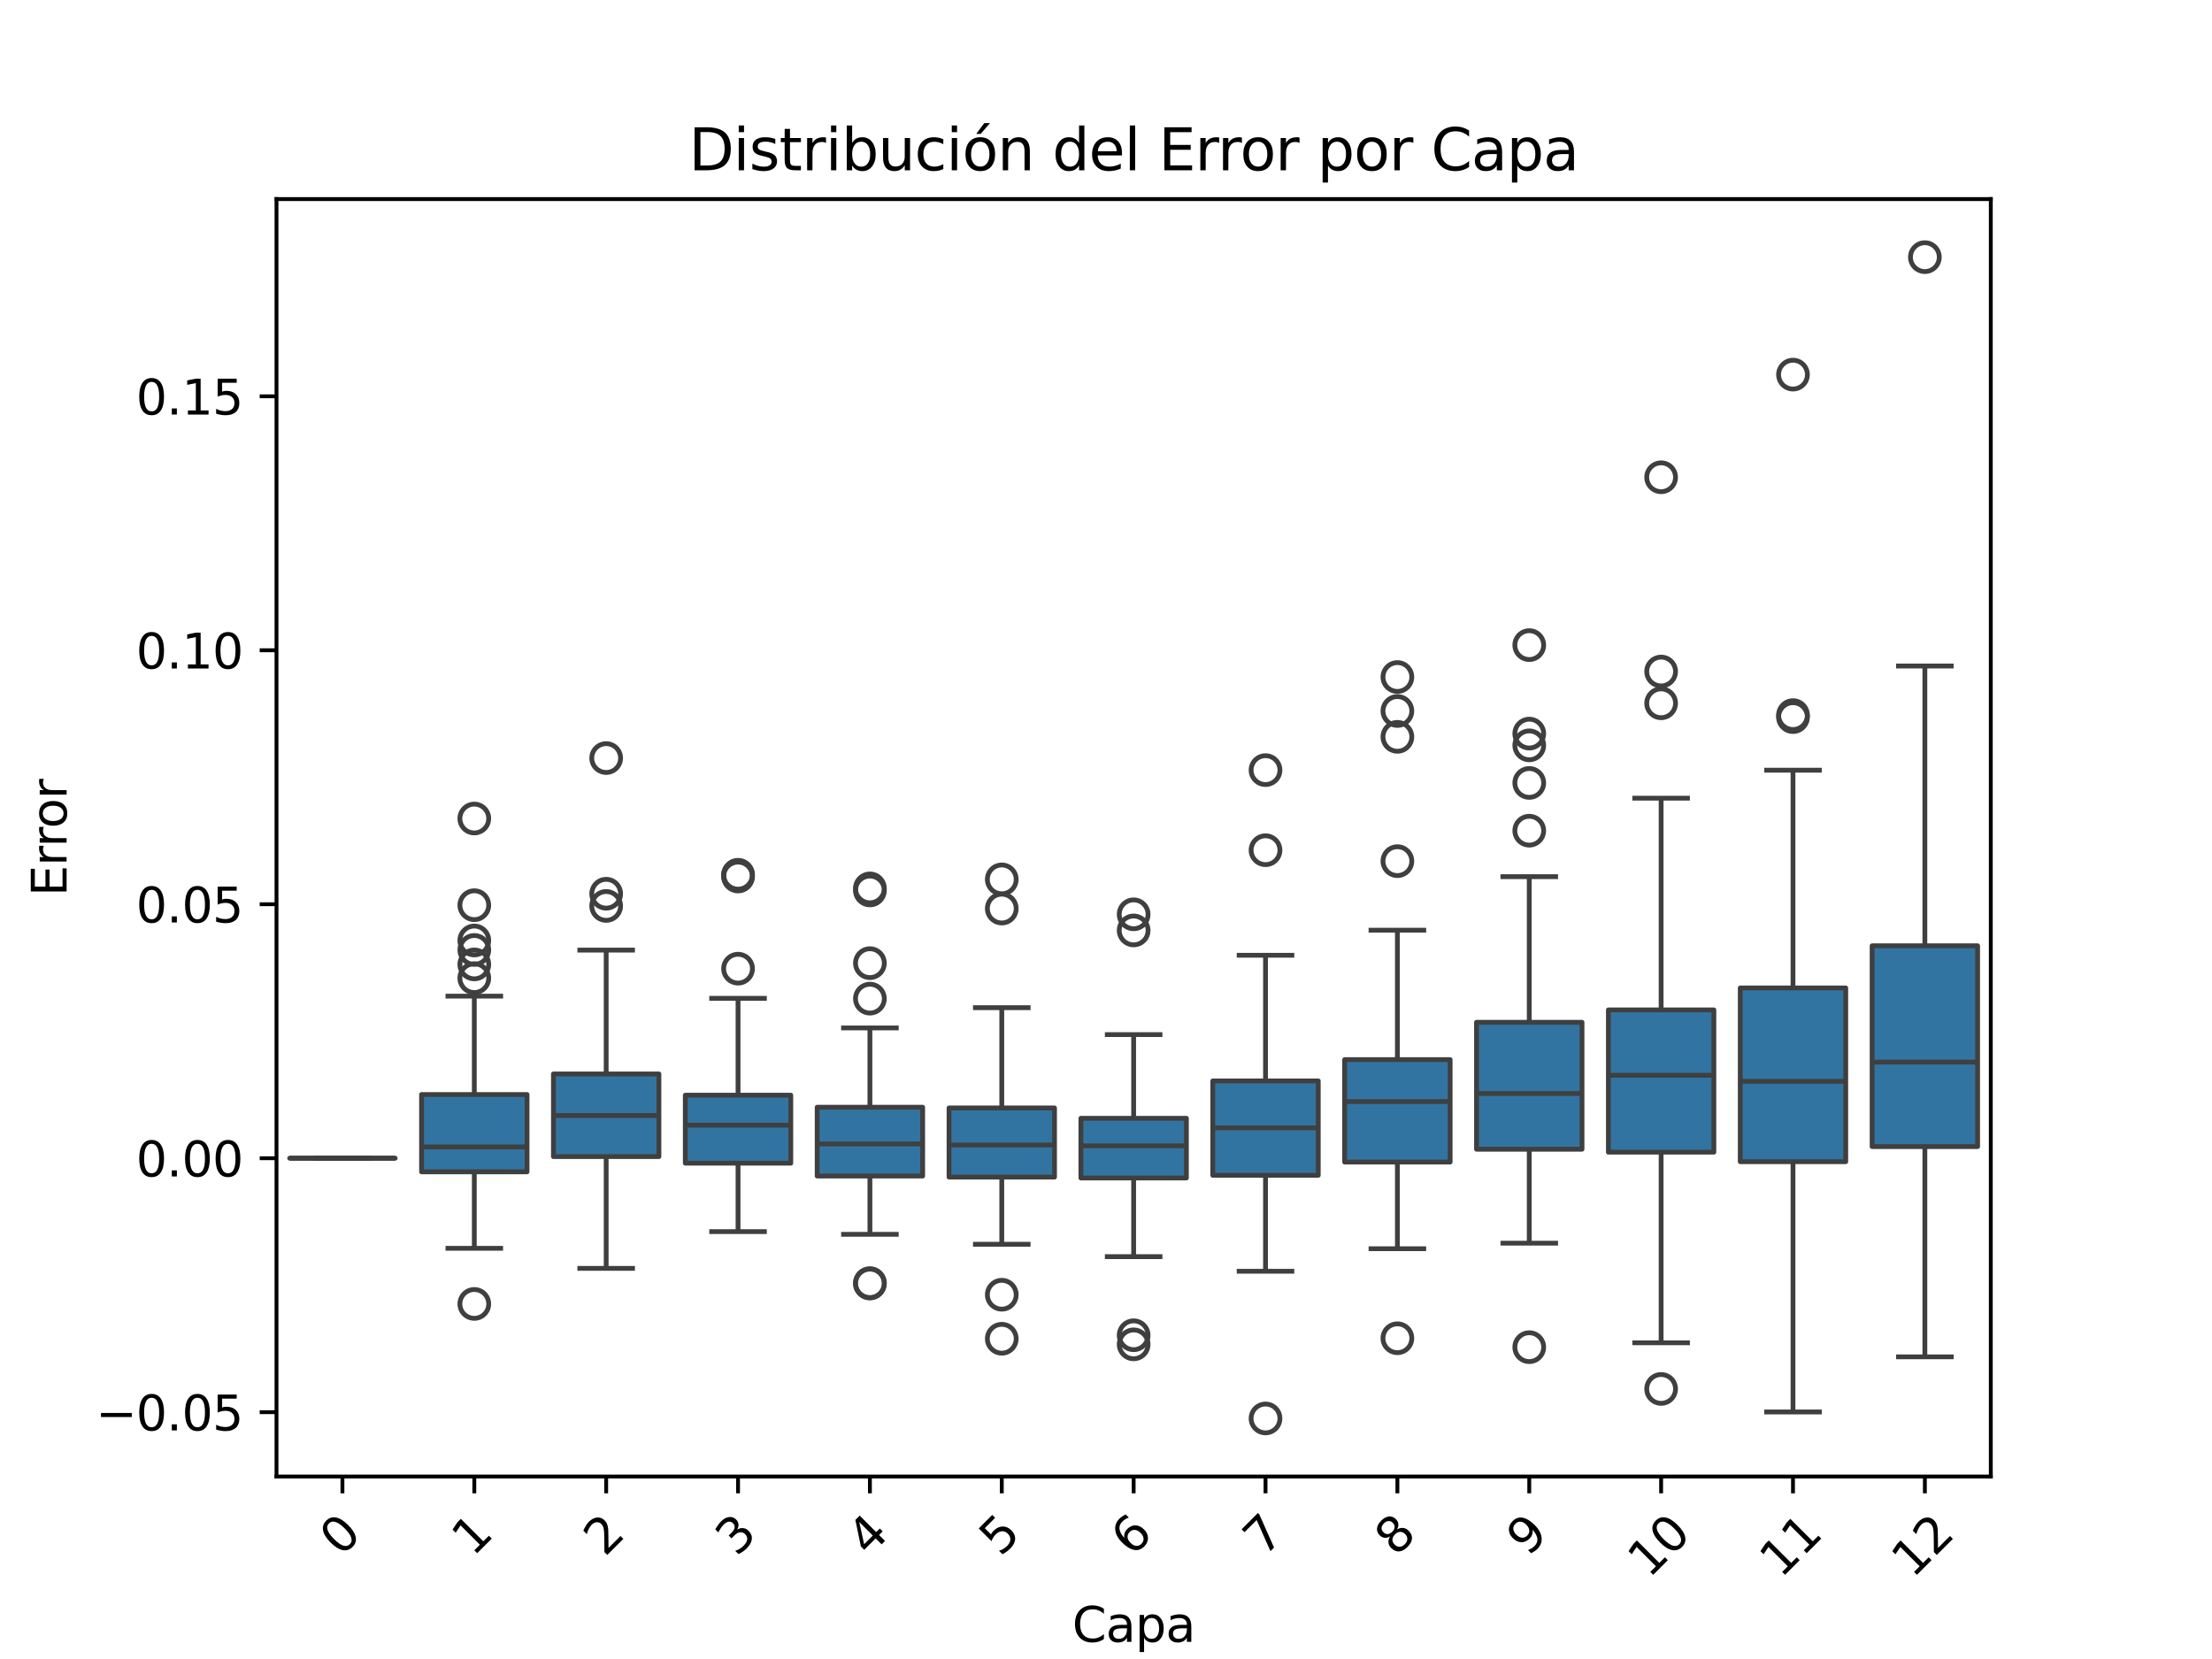 <?xml version="1.0" encoding="utf-8" standalone="no"?>
<!DOCTYPE svg PUBLIC "-//W3C//DTD SVG 1.1//EN"
  "http://www.w3.org/Graphics/SVG/1.1/DTD/svg11.dtd">
<svg xmlns:xlink="http://www.w3.org/1999/xlink" width="460.8pt" height="345.6pt" viewBox="0 0 460.8 345.6" xmlns="http://www.w3.org/2000/svg" version="1.1">
 <defs>
  <style type="text/css">*{stroke-linejoin: round; stroke-linecap: butt}</style>
 </defs>
 <g id="figure_1">
  <g id="patch_1">
   <path d="M 0 345.6 
L 460.8 345.6 
L 460.8 0 
L 0 0 
z
" style="fill: #ffffff"/>
  </g>
  <g id="axes_1">
   <g id="patch_2">
    <path d="M 57.6 307.584 
L 414.72 307.584 
L 414.72 41.472 
L 57.6 41.472 
z
" style="fill: #ffffff"/>
   </g>
   <g id="matplotlib.axis_1">
    <g id="xtick_1">
     <g id="line2d_1">
      <defs>
       <path id="m111a45496d" d="M 0 0 
L 0 3.5 
" style="stroke: #000000; stroke-width: 0.8"/>
      </defs>
      <g>
       <use xlink:href="#m111a45496d" x="71.335" y="307.584" style="stroke: #000000; stroke-width: 0.8"/>
      </g>
     </g>
     <g id="text_1">
      <!-- 0 -->
      <g transform="translate(71.037 324.456) rotate(-45) scale(0.1 -0.1)">
       <defs>
        <path id="DejaVuSans-30" d="M 2034 4250 
Q 1547 4250 1301 3770 
Q 1056 3291 1056 2328 
Q 1056 1369 1301 889 
Q 1547 409 2034 409 
Q 2525 409 2770 889 
Q 3016 1369 3016 2328 
Q 3016 3291 2770 3770 
Q 2525 4250 2034 4250 
z
M 2034 4750 
Q 2819 4750 3233 4129 
Q 3647 3509 3647 2328 
Q 3647 1150 3233 529 
Q 2819 -91 2034 -91 
Q 1250 -91 836 529 
Q 422 1150 422 2328 
Q 422 3509 836 4129 
Q 1250 4750 2034 4750 
z
" transform="scale(0.016)"/>
       </defs>
       <use xlink:href="#DejaVuSans-30"/>
      </g>
     </g>
    </g>
    <g id="xtick_2">
     <g id="line2d_2">
      <g>
       <use xlink:href="#m111a45496d" x="98.806" y="307.584" style="stroke: #000000; stroke-width: 0.8"/>
      </g>
     </g>
     <g id="text_2">
      <!-- 1 -->
      <g transform="translate(98.508 324.456) rotate(-45) scale(0.1 -0.1)">
       <defs>
        <path id="DejaVuSans-31" d="M 794 531 
L 1825 531 
L 1825 4091 
L 703 3866 
L 703 4441 
L 1819 4666 
L 2450 4666 
L 2450 531 
L 3481 531 
L 3481 0 
L 794 0 
L 794 531 
z
" transform="scale(0.016)"/>
       </defs>
       <use xlink:href="#DejaVuSans-31"/>
      </g>
     </g>
    </g>
    <g id="xtick_3">
     <g id="line2d_3">
      <g>
       <use xlink:href="#m111a45496d" x="126.277" y="307.584" style="stroke: #000000; stroke-width: 0.8"/>
      </g>
     </g>
     <g id="text_3">
      <!-- 2 -->
      <g transform="translate(125.979 324.456) rotate(-45) scale(0.1 -0.1)">
       <defs>
        <path id="DejaVuSans-32" d="M 1228 531 
L 3431 531 
L 3431 0 
L 469 0 
L 469 531 
Q 828 903 1448 1529 
Q 2069 2156 2228 2338 
Q 2531 2678 2651 2914 
Q 2772 3150 2772 3378 
Q 2772 3750 2511 3984 
Q 2250 4219 1831 4219 
Q 1534 4219 1204 4116 
Q 875 4013 500 3803 
L 500 4441 
Q 881 4594 1212 4672 
Q 1544 4750 1819 4750 
Q 2544 4750 2975 4387 
Q 3406 4025 3406 3419 
Q 3406 3131 3298 2873 
Q 3191 2616 2906 2266 
Q 2828 2175 2409 1742 
Q 1991 1309 1228 531 
z
" transform="scale(0.016)"/>
       </defs>
       <use xlink:href="#DejaVuSans-32"/>
      </g>
     </g>
    </g>
    <g id="xtick_4">
     <g id="line2d_4">
      <g>
       <use xlink:href="#m111a45496d" x="153.748" y="307.584" style="stroke: #000000; stroke-width: 0.8"/>
      </g>
     </g>
     <g id="text_4">
      <!-- 3 -->
      <g transform="translate(153.449 324.456) rotate(-45) scale(0.1 -0.1)">
       <defs>
        <path id="DejaVuSans-33" d="M 2597 2516 
Q 3050 2419 3304 2112 
Q 3559 1806 3559 1356 
Q 3559 666 3084 287 
Q 2609 -91 1734 -91 
Q 1441 -91 1130 -33 
Q 819 25 488 141 
L 488 750 
Q 750 597 1062 519 
Q 1375 441 1716 441 
Q 2309 441 2620 675 
Q 2931 909 2931 1356 
Q 2931 1769 2642 2001 
Q 2353 2234 1838 2234 
L 1294 2234 
L 1294 2753 
L 1863 2753 
Q 2328 2753 2575 2939 
Q 2822 3125 2822 3475 
Q 2822 3834 2567 4026 
Q 2313 4219 1838 4219 
Q 1578 4219 1281 4162 
Q 984 4106 628 3988 
L 628 4550 
Q 988 4650 1302 4700 
Q 1616 4750 1894 4750 
Q 2613 4750 3031 4423 
Q 3450 4097 3450 3541 
Q 3450 3153 3228 2886 
Q 3006 2619 2597 2516 
z
" transform="scale(0.016)"/>
       </defs>
       <use xlink:href="#DejaVuSans-33"/>
      </g>
     </g>
    </g>
    <g id="xtick_5">
     <g id="line2d_5">
      <g>
       <use xlink:href="#m111a45496d" x="181.218" y="307.584" style="stroke: #000000; stroke-width: 0.8"/>
      </g>
     </g>
     <g id="text_5">
      <!-- 4 -->
      <g transform="translate(180.92 324.456) rotate(-45) scale(0.1 -0.1)">
       <defs>
        <path id="DejaVuSans-34" d="M 2419 4116 
L 825 1625 
L 2419 1625 
L 2419 4116 
z
M 2253 4666 
L 3047 4666 
L 3047 1625 
L 3713 1625 
L 3713 1100 
L 3047 1100 
L 3047 0 
L 2419 0 
L 2419 1100 
L 313 1100 
L 313 1709 
L 2253 4666 
z
" transform="scale(0.016)"/>
       </defs>
       <use xlink:href="#DejaVuSans-34"/>
      </g>
     </g>
    </g>
    <g id="xtick_6">
     <g id="line2d_6">
      <g>
       <use xlink:href="#m111a45496d" x="208.689" y="307.584" style="stroke: #000000; stroke-width: 0.8"/>
      </g>
     </g>
     <g id="text_6">
      <!-- 5 -->
      <g transform="translate(208.391 324.456) rotate(-45) scale(0.1 -0.1)">
       <defs>
        <path id="DejaVuSans-35" d="M 691 4666 
L 3169 4666 
L 3169 4134 
L 1269 4134 
L 1269 2991 
Q 1406 3038 1543 3061 
Q 1681 3084 1819 3084 
Q 2600 3084 3056 2656 
Q 3513 2228 3513 1497 
Q 3513 744 3044 326 
Q 2575 -91 1722 -91 
Q 1428 -91 1123 -41 
Q 819 9 494 109 
L 494 744 
Q 775 591 1075 516 
Q 1375 441 1709 441 
Q 2250 441 2565 725 
Q 2881 1009 2881 1497 
Q 2881 1984 2565 2268 
Q 2250 2553 1709 2553 
Q 1456 2553 1204 2497 
Q 953 2441 691 2322 
L 691 4666 
z
" transform="scale(0.016)"/>
       </defs>
       <use xlink:href="#DejaVuSans-35"/>
      </g>
     </g>
    </g>
    <g id="xtick_7">
     <g id="line2d_7">
      <g>
       <use xlink:href="#m111a45496d" x="236.16" y="307.584" style="stroke: #000000; stroke-width: 0.8"/>
      </g>
     </g>
     <g id="text_7">
      <!-- 6 -->
      <g transform="translate(235.862 324.456) rotate(-45) scale(0.1 -0.1)">
       <defs>
        <path id="DejaVuSans-36" d="M 2113 2584 
Q 1688 2584 1439 2293 
Q 1191 2003 1191 1497 
Q 1191 994 1439 701 
Q 1688 409 2113 409 
Q 2538 409 2786 701 
Q 3034 994 3034 1497 
Q 3034 2003 2786 2293 
Q 2538 2584 2113 2584 
z
M 3366 4563 
L 3366 3988 
Q 3128 4100 2886 4159 
Q 2644 4219 2406 4219 
Q 1781 4219 1451 3797 
Q 1122 3375 1075 2522 
Q 1259 2794 1537 2939 
Q 1816 3084 2150 3084 
Q 2853 3084 3261 2657 
Q 3669 2231 3669 1497 
Q 3669 778 3244 343 
Q 2819 -91 2113 -91 
Q 1303 -91 875 529 
Q 447 1150 447 2328 
Q 447 3434 972 4092 
Q 1497 4750 2381 4750 
Q 2619 4750 2861 4703 
Q 3103 4656 3366 4563 
z
" transform="scale(0.016)"/>
       </defs>
       <use xlink:href="#DejaVuSans-36"/>
      </g>
     </g>
    </g>
    <g id="xtick_8">
     <g id="line2d_8">
      <g>
       <use xlink:href="#m111a45496d" x="263.631" y="307.584" style="stroke: #000000; stroke-width: 0.8"/>
      </g>
     </g>
     <g id="text_8">
      <!-- 7 -->
      <g transform="translate(263.332 324.456) rotate(-45) scale(0.1 -0.1)">
       <defs>
        <path id="DejaVuSans-37" d="M 525 4666 
L 3525 4666 
L 3525 4397 
L 1831 0 
L 1172 0 
L 2766 4134 
L 525 4134 
L 525 4666 
z
" transform="scale(0.016)"/>
       </defs>
       <use xlink:href="#DejaVuSans-37"/>
      </g>
     </g>
    </g>
    <g id="xtick_9">
     <g id="line2d_9">
      <g>
       <use xlink:href="#m111a45496d" x="291.102" y="307.584" style="stroke: #000000; stroke-width: 0.8"/>
      </g>
     </g>
     <g id="text_9">
      <!-- 8 -->
      <g transform="translate(290.803 324.456) rotate(-45) scale(0.1 -0.1)">
       <defs>
        <path id="DejaVuSans-38" d="M 2034 2216 
Q 1584 2216 1326 1975 
Q 1069 1734 1069 1313 
Q 1069 891 1326 650 
Q 1584 409 2034 409 
Q 2484 409 2743 651 
Q 3003 894 3003 1313 
Q 3003 1734 2745 1975 
Q 2488 2216 2034 2216 
z
M 1403 2484 
Q 997 2584 770 2862 
Q 544 3141 544 3541 
Q 544 4100 942 4425 
Q 1341 4750 2034 4750 
Q 2731 4750 3128 4425 
Q 3525 4100 3525 3541 
Q 3525 3141 3298 2862 
Q 3072 2584 2669 2484 
Q 3125 2378 3379 2068 
Q 3634 1759 3634 1313 
Q 3634 634 3220 271 
Q 2806 -91 2034 -91 
Q 1263 -91 848 271 
Q 434 634 434 1313 
Q 434 1759 690 2068 
Q 947 2378 1403 2484 
z
M 1172 3481 
Q 1172 3119 1398 2916 
Q 1625 2713 2034 2713 
Q 2441 2713 2670 2916 
Q 2900 3119 2900 3481 
Q 2900 3844 2670 4047 
Q 2441 4250 2034 4250 
Q 1625 4250 1398 4047 
Q 1172 3844 1172 3481 
z
" transform="scale(0.016)"/>
       </defs>
       <use xlink:href="#DejaVuSans-38"/>
      </g>
     </g>
    </g>
    <g id="xtick_10">
     <g id="line2d_10">
      <g>
       <use xlink:href="#m111a45496d" x="318.572" y="307.584" style="stroke: #000000; stroke-width: 0.8"/>
      </g>
     </g>
     <g id="text_10">
      <!-- 9 -->
      <g transform="translate(318.274 324.456) rotate(-45) scale(0.1 -0.1)">
       <defs>
        <path id="DejaVuSans-39" d="M 703 97 
L 703 672 
Q 941 559 1184 500 
Q 1428 441 1663 441 
Q 2288 441 2617 861 
Q 2947 1281 2994 2138 
Q 2813 1869 2534 1725 
Q 2256 1581 1919 1581 
Q 1219 1581 811 2004 
Q 403 2428 403 3163 
Q 403 3881 828 4315 
Q 1253 4750 1959 4750 
Q 2769 4750 3195 4129 
Q 3622 3509 3622 2328 
Q 3622 1225 3098 567 
Q 2575 -91 1691 -91 
Q 1453 -91 1209 -44 
Q 966 3 703 97 
z
M 1959 2075 
Q 2384 2075 2632 2365 
Q 2881 2656 2881 3163 
Q 2881 3666 2632 3958 
Q 2384 4250 1959 4250 
Q 1534 4250 1286 3958 
Q 1038 3666 1038 3163 
Q 1038 2656 1286 2365 
Q 1534 2075 1959 2075 
z
" transform="scale(0.016)"/>
       </defs>
       <use xlink:href="#DejaVuSans-39"/>
      </g>
     </g>
    </g>
    <g id="xtick_11">
     <g id="line2d_11">
      <g>
       <use xlink:href="#m111a45496d" x="346.043" y="307.584" style="stroke: #000000; stroke-width: 0.8"/>
      </g>
     </g>
     <g id="text_11">
      <!-- 10 -->
      <g transform="translate(343.495 328.955) rotate(-45) scale(0.1 -0.1)">
       <use xlink:href="#DejaVuSans-31"/>
       <use xlink:href="#DejaVuSans-30" x="63.623"/>
      </g>
     </g>
    </g>
    <g id="xtick_12">
     <g id="line2d_12">
      <g>
       <use xlink:href="#m111a45496d" x="373.514" y="307.584" style="stroke: #000000; stroke-width: 0.8"/>
      </g>
     </g>
     <g id="text_12">
      <!-- 11 -->
      <g transform="translate(370.966 328.955) rotate(-45) scale(0.1 -0.1)">
       <use xlink:href="#DejaVuSans-31"/>
       <use xlink:href="#DejaVuSans-31" x="63.623"/>
      </g>
     </g>
    </g>
    <g id="xtick_13">
     <g id="line2d_13">
      <g>
       <use xlink:href="#m111a45496d" x="400.985" y="307.584" style="stroke: #000000; stroke-width: 0.8"/>
      </g>
     </g>
     <g id="text_13">
      <!-- 12 -->
      <g transform="translate(398.437 328.955) rotate(-45) scale(0.1 -0.1)">
       <use xlink:href="#DejaVuSans-31"/>
       <use xlink:href="#DejaVuSans-32" x="63.623"/>
      </g>
     </g>
    </g>
    <g id="text_14">
     <!-- Capa -->
     <g transform="translate(223.366 342.024) scale(0.1 -0.1)">
      <defs>
       <path id="DejaVuSans-43" d="M 4122 4306 
L 4122 3641 
Q 3803 3938 3442 4084 
Q 3081 4231 2675 4231 
Q 1875 4231 1450 3742 
Q 1025 3253 1025 2328 
Q 1025 1406 1450 917 
Q 1875 428 2675 428 
Q 3081 428 3442 575 
Q 3803 722 4122 1019 
L 4122 359 
Q 3791 134 3420 21 
Q 3050 -91 2638 -91 
Q 1578 -91 968 557 
Q 359 1206 359 2328 
Q 359 3453 968 4101 
Q 1578 4750 2638 4750 
Q 3056 4750 3426 4639 
Q 3797 4528 4122 4306 
z
" transform="scale(0.016)"/>
       <path id="DejaVuSans-61" d="M 2194 1759 
Q 1497 1759 1228 1600 
Q 959 1441 959 1056 
Q 959 750 1161 570 
Q 1363 391 1709 391 
Q 2188 391 2477 730 
Q 2766 1069 2766 1631 
L 2766 1759 
L 2194 1759 
z
M 3341 1997 
L 3341 0 
L 2766 0 
L 2766 531 
Q 2569 213 2275 61 
Q 1981 -91 1556 -91 
Q 1019 -91 701 211 
Q 384 513 384 1019 
Q 384 1609 779 1909 
Q 1175 2209 1959 2209 
L 2766 2209 
L 2766 2266 
Q 2766 2663 2505 2880 
Q 2244 3097 1772 3097 
Q 1472 3097 1187 3025 
Q 903 2953 641 2809 
L 641 3341 
Q 956 3463 1253 3523 
Q 1550 3584 1831 3584 
Q 2591 3584 2966 3190 
Q 3341 2797 3341 1997 
z
" transform="scale(0.016)"/>
       <path id="DejaVuSans-70" d="M 1159 525 
L 1159 -1331 
L 581 -1331 
L 581 3500 
L 1159 3500 
L 1159 2969 
Q 1341 3281 1617 3432 
Q 1894 3584 2278 3584 
Q 2916 3584 3314 3078 
Q 3713 2572 3713 1747 
Q 3713 922 3314 415 
Q 2916 -91 2278 -91 
Q 1894 -91 1617 61 
Q 1341 213 1159 525 
z
M 3116 1747 
Q 3116 2381 2855 2742 
Q 2594 3103 2138 3103 
Q 1681 3103 1420 2742 
Q 1159 2381 1159 1747 
Q 1159 1113 1420 752 
Q 1681 391 2138 391 
Q 2594 391 2855 752 
Q 3116 1113 3116 1747 
z
" transform="scale(0.016)"/>
      </defs>
      <use xlink:href="#DejaVuSans-43"/>
      <use xlink:href="#DejaVuSans-61" x="69.824"/>
      <use xlink:href="#DejaVuSans-70" x="131.104"/>
      <use xlink:href="#DejaVuSans-61" x="194.58"/>
     </g>
    </g>
   </g>
   <g id="matplotlib.axis_2">
    <g id="ytick_1">
     <g id="line2d_14">
      <defs>
       <path id="m15c4f7fa47" d="M 0 0 
L -3.5 0 
" style="stroke: #000000; stroke-width: 0.8"/>
      </defs>
      <g>
       <use xlink:href="#m15c4f7fa47" x="57.6" y="294.182" style="stroke: #000000; stroke-width: 0.8"/>
      </g>
     </g>
     <g id="text_15">
      <!-- −0.05 -->
      <g transform="translate(19.955 297.981) scale(0.1 -0.1)">
       <defs>
        <path id="DejaVuSans-2212" d="M 678 2272 
L 4684 2272 
L 4684 1741 
L 678 1741 
L 678 2272 
z
" transform="scale(0.016)"/>
        <path id="DejaVuSans-2e" d="M 684 794 
L 1344 794 
L 1344 0 
L 684 0 
L 684 794 
z
" transform="scale(0.016)"/>
       </defs>
       <use xlink:href="#DejaVuSans-2212"/>
       <use xlink:href="#DejaVuSans-30" x="83.789"/>
       <use xlink:href="#DejaVuSans-2e" x="147.412"/>
       <use xlink:href="#DejaVuSans-30" x="179.199"/>
       <use xlink:href="#DejaVuSans-35" x="242.822"/>
      </g>
     </g>
    </g>
    <g id="ytick_2">
     <g id="line2d_15">
      <g>
       <use xlink:href="#m15c4f7fa47" x="57.6" y="241.276" style="stroke: #000000; stroke-width: 0.8"/>
      </g>
     </g>
     <g id="text_16">
      <!-- 0.00 -->
      <g transform="translate(28.334 245.075) scale(0.1 -0.1)">
       <use xlink:href="#DejaVuSans-30"/>
       <use xlink:href="#DejaVuSans-2e" x="63.623"/>
       <use xlink:href="#DejaVuSans-30" x="95.41"/>
       <use xlink:href="#DejaVuSans-30" x="159.033"/>
      </g>
     </g>
    </g>
    <g id="ytick_3">
     <g id="line2d_16">
      <g>
       <use xlink:href="#m15c4f7fa47" x="57.6" y="188.369" style="stroke: #000000; stroke-width: 0.8"/>
      </g>
     </g>
     <g id="text_17">
      <!-- 0.05 -->
      <g transform="translate(28.334 192.168) scale(0.1 -0.1)">
       <use xlink:href="#DejaVuSans-30"/>
       <use xlink:href="#DejaVuSans-2e" x="63.623"/>
       <use xlink:href="#DejaVuSans-30" x="95.41"/>
       <use xlink:href="#DejaVuSans-35" x="159.033"/>
      </g>
     </g>
    </g>
    <g id="ytick_4">
     <g id="line2d_17">
      <g>
       <use xlink:href="#m15c4f7fa47" x="57.6" y="135.463" style="stroke: #000000; stroke-width: 0.8"/>
      </g>
     </g>
     <g id="text_18">
      <!-- 0.10 -->
      <g transform="translate(28.334 139.262) scale(0.1 -0.1)">
       <use xlink:href="#DejaVuSans-30"/>
       <use xlink:href="#DejaVuSans-2e" x="63.623"/>
       <use xlink:href="#DejaVuSans-31" x="95.41"/>
       <use xlink:href="#DejaVuSans-30" x="159.033"/>
      </g>
     </g>
    </g>
    <g id="ytick_5">
     <g id="line2d_18">
      <g>
       <use xlink:href="#m15c4f7fa47" x="57.6" y="82.556" style="stroke: #000000; stroke-width: 0.8"/>
      </g>
     </g>
     <g id="text_19">
      <!-- 0.15 -->
      <g transform="translate(28.334 86.355) scale(0.1 -0.1)">
       <use xlink:href="#DejaVuSans-30"/>
       <use xlink:href="#DejaVuSans-2e" x="63.623"/>
       <use xlink:href="#DejaVuSans-31" x="95.41"/>
       <use xlink:href="#DejaVuSans-35" x="159.033"/>
      </g>
     </g>
    </g>
    <g id="text_20">
     <!-- Error -->
     <g transform="translate(13.875 186.713) rotate(-90) scale(0.1 -0.1)">
      <defs>
       <path id="DejaVuSans-45" d="M 628 4666 
L 3578 4666 
L 3578 4134 
L 1259 4134 
L 1259 2753 
L 3481 2753 
L 3481 2222 
L 1259 2222 
L 1259 531 
L 3634 531 
L 3634 0 
L 628 0 
L 628 4666 
z
" transform="scale(0.016)"/>
       <path id="DejaVuSans-72" d="M 2631 2963 
Q 2534 3019 2420 3045 
Q 2306 3072 2169 3072 
Q 1681 3072 1420 2755 
Q 1159 2438 1159 1844 
L 1159 0 
L 581 0 
L 581 3500 
L 1159 3500 
L 1159 2956 
Q 1341 3275 1631 3429 
Q 1922 3584 2338 3584 
Q 2397 3584 2469 3576 
Q 2541 3569 2628 3553 
L 2631 2963 
z
" transform="scale(0.016)"/>
       <path id="DejaVuSans-6f" d="M 1959 3097 
Q 1497 3097 1228 2736 
Q 959 2375 959 1747 
Q 959 1119 1226 758 
Q 1494 397 1959 397 
Q 2419 397 2687 759 
Q 2956 1122 2956 1747 
Q 2956 2369 2687 2733 
Q 2419 3097 1959 3097 
z
M 1959 3584 
Q 2709 3584 3137 3096 
Q 3566 2609 3566 1747 
Q 3566 888 3137 398 
Q 2709 -91 1959 -91 
Q 1206 -91 779 398 
Q 353 888 353 1747 
Q 353 2609 779 3096 
Q 1206 3584 1959 3584 
z
" transform="scale(0.016)"/>
      </defs>
      <use xlink:href="#DejaVuSans-45"/>
      <use xlink:href="#DejaVuSans-72" x="63.184"/>
      <use xlink:href="#DejaVuSans-72" x="102.547"/>
      <use xlink:href="#DejaVuSans-6f" x="141.41"/>
      <use xlink:href="#DejaVuSans-72" x="202.592"/>
     </g>
    </g>
   </g>
   <g id="patch_3">
    <path d="M 60.347 241.276 
L 82.324 241.276 
L 82.324 241.276 
L 60.347 241.276 
L 60.347 241.276 
z
" clip-path="url(#p5f2fbc8281)" style="fill: #3274a1; stroke: #3f3f3f; stroke-linejoin: miter"/>
   </g>
   <g id="line2d_19">
    <path d="M 71.335 241.276 
L 71.335 241.276 
" clip-path="url(#p5f2fbc8281)" style="fill: none; stroke: #3f3f3f"/>
   </g>
   <g id="line2d_20">
    <path d="M 71.335 241.276 
L 71.335 241.276 
" clip-path="url(#p5f2fbc8281)" style="fill: none; stroke: #3f3f3f"/>
   </g>
   <g id="line2d_21">
    <path d="M 65.841 241.276 
L 76.83 241.276 
" clip-path="url(#p5f2fbc8281)" style="fill: none; stroke: #3f3f3f; stroke-linecap: square"/>
   </g>
   <g id="line2d_22">
    <path d="M 65.841 241.276 
L 76.83 241.276 
" clip-path="url(#p5f2fbc8281)" style="fill: none; stroke: #3f3f3f; stroke-linecap: square"/>
   </g>
   <g id="line2d_23"/>
   <g id="patch_4">
    <path d="M 87.818 244.112 
L 109.794 244.112 
L 109.794 228.009 
L 87.818 228.009 
L 87.818 244.112 
z
" clip-path="url(#p5f2fbc8281)" style="fill: #3274a1; stroke: #3f3f3f; stroke-linejoin: miter"/>
   </g>
   <g id="line2d_24">
    <path d="M 98.806 244.112 
L 98.806 260.048 
" clip-path="url(#p5f2fbc8281)" style="fill: none; stroke: #3f3f3f"/>
   </g>
   <g id="line2d_25">
    <path d="M 98.806 228.009 
L 98.806 207.516 
" clip-path="url(#p5f2fbc8281)" style="fill: none; stroke: #3f3f3f"/>
   </g>
   <g id="line2d_26">
    <path d="M 93.312 260.048 
L 104.3 260.048 
" clip-path="url(#p5f2fbc8281)" style="fill: none; stroke: #3f3f3f; stroke-linecap: square"/>
   </g>
   <g id="line2d_27">
    <path d="M 93.312 207.516 
L 104.3 207.516 
" clip-path="url(#p5f2fbc8281)" style="fill: none; stroke: #3f3f3f; stroke-linecap: square"/>
   </g>
   <g id="line2d_28">
    <defs>
     <path id="m4f3badd9f7" d="M 0 3 
C 0.796 3 1.559 2.684 2.121 2.121 
C 2.684 1.559 3 0.796 3 0 
C 3 -0.796 2.684 -1.559 2.121 -2.121 
C 1.559 -2.684 0.796 -3 0 -3 
C -0.796 -3 -1.559 -2.684 -2.121 -2.121 
C -2.684 -1.559 -3 -0.796 -3 0 
C -3 0.796 -2.684 1.559 -2.121 2.121 
C -1.559 2.684 -0.796 3 0 3 
z
" style="stroke: #3f3f3f"/>
    </defs>
    <g clip-path="url(#p5f2fbc8281)">
     <use xlink:href="#m4f3badd9f7" x="98.806" y="271.631" style="fill-opacity: 0; stroke: #3f3f3f"/>
     <use xlink:href="#m4f3badd9f7" x="98.806" y="200.905" style="fill-opacity: 0; stroke: #3f3f3f"/>
     <use xlink:href="#m4f3badd9f7" x="98.806" y="197.892" style="fill-opacity: 0; stroke: #3f3f3f"/>
     <use xlink:href="#m4f3badd9f7" x="98.806" y="170.514" style="fill-opacity: 0; stroke: #3f3f3f"/>
     <use xlink:href="#m4f3badd9f7" x="98.806" y="188.569" style="fill-opacity: 0; stroke: #3f3f3f"/>
     <use xlink:href="#m4f3badd9f7" x="98.806" y="203.765" style="fill-opacity: 0; stroke: #3f3f3f"/>
     <use xlink:href="#m4f3badd9f7" x="98.806" y="195.917" style="fill-opacity: 0; stroke: #3f3f3f"/>
    </g>
   </g>
   <g id="patch_5">
    <path d="M 115.289 240.941 
L 137.265 240.941 
L 137.265 223.727 
L 115.289 223.727 
L 115.289 240.941 
z
" clip-path="url(#p5f2fbc8281)" style="fill: #3274a1; stroke: #3f3f3f; stroke-linejoin: miter"/>
   </g>
   <g id="line2d_29">
    <path d="M 126.277 240.941 
L 126.277 264.225 
" clip-path="url(#p5f2fbc8281)" style="fill: none; stroke: #3f3f3f"/>
   </g>
   <g id="line2d_30">
    <path d="M 126.277 223.727 
L 126.277 197.922 
" clip-path="url(#p5f2fbc8281)" style="fill: none; stroke: #3f3f3f"/>
   </g>
   <g id="line2d_31">
    <path d="M 120.783 264.225 
L 131.771 264.225 
" clip-path="url(#p5f2fbc8281)" style="fill: none; stroke: #3f3f3f; stroke-linecap: square"/>
   </g>
   <g id="line2d_32">
    <path d="M 120.783 197.922 
L 131.771 197.922 
" clip-path="url(#p5f2fbc8281)" style="fill: none; stroke: #3f3f3f; stroke-linecap: square"/>
   </g>
   <g id="line2d_33">
    <g clip-path="url(#p5f2fbc8281)">
     <use xlink:href="#m4f3badd9f7" x="126.277" y="186.181" style="fill-opacity: 0; stroke: #3f3f3f"/>
     <use xlink:href="#m4f3badd9f7" x="126.277" y="188.722" style="fill-opacity: 0; stroke: #3f3f3f"/>
     <use xlink:href="#m4f3badd9f7" x="126.277" y="157.918" style="fill-opacity: 0; stroke: #3f3f3f"/>
    </g>
   </g>
   <g id="patch_6">
    <path d="M 142.759 242.317 
L 164.736 242.317 
L 164.736 228.142 
L 142.759 228.142 
L 142.759 242.317 
z
" clip-path="url(#p5f2fbc8281)" style="fill: #3274a1; stroke: #3f3f3f; stroke-linejoin: miter"/>
   </g>
   <g id="line2d_34">
    <path d="M 153.748 242.317 
L 153.748 256.564 
" clip-path="url(#p5f2fbc8281)" style="fill: none; stroke: #3f3f3f"/>
   </g>
   <g id="line2d_35">
    <path d="M 153.748 228.142 
L 153.748 207.974 
" clip-path="url(#p5f2fbc8281)" style="fill: none; stroke: #3f3f3f"/>
   </g>
   <g id="line2d_36">
    <path d="M 148.254 256.564 
L 159.242 256.564 
" clip-path="url(#p5f2fbc8281)" style="fill: none; stroke: #3f3f3f; stroke-linecap: square"/>
   </g>
   <g id="line2d_37">
    <path d="M 148.254 207.974 
L 159.242 207.974 
" clip-path="url(#p5f2fbc8281)" style="fill: none; stroke: #3f3f3f; stroke-linecap: square"/>
   </g>
   <g id="line2d_38">
    <g clip-path="url(#p5f2fbc8281)">
     <use xlink:href="#m4f3badd9f7" x="153.748" y="201.792" style="fill-opacity: 0; stroke: #3f3f3f"/>
     <use xlink:href="#m4f3badd9f7" x="153.748" y="182.591" style="fill-opacity: 0; stroke: #3f3f3f"/>
     <use xlink:href="#m4f3badd9f7" x="153.748" y="182.232" style="fill-opacity: 0; stroke: #3f3f3f"/>
     <use xlink:href="#m4f3badd9f7" x="153.748" y="182.354" style="fill-opacity: 0; stroke: #3f3f3f"/>
    </g>
   </g>
   <g id="patch_7">
    <path d="M 170.23 244.986 
L 192.207 244.986 
L 192.207 230.654 
L 170.23 230.654 
L 170.23 244.986 
z
" clip-path="url(#p5f2fbc8281)" style="fill: #3274a1; stroke: #3f3f3f; stroke-linejoin: miter"/>
   </g>
   <g id="line2d_39">
    <path d="M 181.218 244.986 
L 181.218 257.129 
" clip-path="url(#p5f2fbc8281)" style="fill: none; stroke: #3f3f3f"/>
   </g>
   <g id="line2d_40">
    <path d="M 181.218 230.654 
L 181.218 214.139 
" clip-path="url(#p5f2fbc8281)" style="fill: none; stroke: #3f3f3f"/>
   </g>
   <g id="line2d_41">
    <path d="M 175.724 257.129 
L 186.713 257.129 
" clip-path="url(#p5f2fbc8281)" style="fill: none; stroke: #3f3f3f; stroke-linecap: square"/>
   </g>
   <g id="line2d_42">
    <path d="M 175.724 214.139 
L 186.713 214.139 
" clip-path="url(#p5f2fbc8281)" style="fill: none; stroke: #3f3f3f; stroke-linecap: square"/>
   </g>
   <g id="line2d_43">
    <g clip-path="url(#p5f2fbc8281)">
     <use xlink:href="#m4f3badd9f7" x="181.218" y="267.38" style="fill-opacity: 0; stroke: #3f3f3f"/>
     <use xlink:href="#m4f3badd9f7" x="181.218" y="267.303" style="fill-opacity: 0; stroke: #3f3f3f"/>
     <use xlink:href="#m4f3badd9f7" x="181.218" y="208.035" style="fill-opacity: 0; stroke: #3f3f3f"/>
     <use xlink:href="#m4f3badd9f7" x="181.218" y="185.069" style="fill-opacity: 0; stroke: #3f3f3f"/>
     <use xlink:href="#m4f3badd9f7" x="181.218" y="185.496" style="fill-opacity: 0; stroke: #3f3f3f"/>
     <use xlink:href="#m4f3badd9f7" x="181.218" y="200.646" style="fill-opacity: 0; stroke: #3f3f3f"/>
    </g>
   </g>
   <g id="patch_8">
    <path d="M 197.701 245.21 
L 219.678 245.21 
L 219.678 230.807 
L 197.701 230.807 
L 197.701 245.21 
z
" clip-path="url(#p5f2fbc8281)" style="fill: #3274a1; stroke: #3f3f3f; stroke-linejoin: miter"/>
   </g>
   <g id="line2d_44">
    <path d="M 208.689 245.21 
L 208.689 259.203 
" clip-path="url(#p5f2fbc8281)" style="fill: none; stroke: #3f3f3f"/>
   </g>
   <g id="line2d_45">
    <path d="M 208.689 230.807 
L 208.689 209.916 
" clip-path="url(#p5f2fbc8281)" style="fill: none; stroke: #3f3f3f"/>
   </g>
   <g id="line2d_46">
    <path d="M 203.195 259.203 
L 214.183 259.203 
" clip-path="url(#p5f2fbc8281)" style="fill: none; stroke: #3f3f3f; stroke-linecap: square"/>
   </g>
   <g id="line2d_47">
    <path d="M 203.195 209.916 
L 214.183 209.916 
" clip-path="url(#p5f2fbc8281)" style="fill: none; stroke: #3f3f3f; stroke-linecap: square"/>
   </g>
   <g id="line2d_48">
    <g clip-path="url(#p5f2fbc8281)">
     <use xlink:href="#m4f3badd9f7" x="208.689" y="278.887" style="fill-opacity: 0; stroke: #3f3f3f"/>
     <use xlink:href="#m4f3badd9f7" x="208.689" y="269.717" style="fill-opacity: 0; stroke: #3f3f3f"/>
     <use xlink:href="#m4f3badd9f7" x="208.689" y="183.194" style="fill-opacity: 0; stroke: #3f3f3f"/>
     <use xlink:href="#m4f3badd9f7" x="208.689" y="189.267" style="fill-opacity: 0; stroke: #3f3f3f"/>
    </g>
   </g>
   <g id="patch_9">
    <path d="M 225.172 245.394 
L 247.148 245.394 
L 247.148 232.962 
L 225.172 232.962 
L 225.172 245.394 
z
" clip-path="url(#p5f2fbc8281)" style="fill: #3274a1; stroke: #3f3f3f; stroke-linejoin: miter"/>
   </g>
   <g id="line2d_49">
    <path d="M 236.16 245.394 
L 236.16 261.784 
" clip-path="url(#p5f2fbc8281)" style="fill: none; stroke: #3f3f3f"/>
   </g>
   <g id="line2d_50">
    <path d="M 236.16 232.962 
L 236.16 215.525 
" clip-path="url(#p5f2fbc8281)" style="fill: none; stroke: #3f3f3f"/>
   </g>
   <g id="line2d_51">
    <path d="M 230.666 261.784 
L 241.654 261.784 
" clip-path="url(#p5f2fbc8281)" style="fill: none; stroke: #3f3f3f; stroke-linecap: square"/>
   </g>
   <g id="line2d_52">
    <path d="M 230.666 215.525 
L 241.654 215.525 
" clip-path="url(#p5f2fbc8281)" style="fill: none; stroke: #3f3f3f; stroke-linecap: square"/>
   </g>
   <g id="line2d_53">
    <g clip-path="url(#p5f2fbc8281)">
     <use xlink:href="#m4f3badd9f7" x="236.16" y="278.158" style="fill-opacity: 0; stroke: #3f3f3f"/>
     <use xlink:href="#m4f3badd9f7" x="236.16" y="280.053" style="fill-opacity: 0; stroke: #3f3f3f"/>
     <use xlink:href="#m4f3badd9f7" x="236.16" y="193.826" style="fill-opacity: 0; stroke: #3f3f3f"/>
     <use xlink:href="#m4f3badd9f7" x="236.16" y="190.467" style="fill-opacity: 0; stroke: #3f3f3f"/>
    </g>
   </g>
   <g id="patch_10">
    <path d="M 252.642 244.837 
L 274.619 244.837 
L 274.619 225.175 
L 252.642 225.175 
L 252.642 244.837 
z
" clip-path="url(#p5f2fbc8281)" style="fill: #3274a1; stroke: #3f3f3f; stroke-linejoin: miter"/>
   </g>
   <g id="line2d_54">
    <path d="M 263.631 244.837 
L 263.631 264.822 
" clip-path="url(#p5f2fbc8281)" style="fill: none; stroke: #3f3f3f"/>
   </g>
   <g id="line2d_55">
    <path d="M 263.631 225.175 
L 263.631 198.999 
" clip-path="url(#p5f2fbc8281)" style="fill: none; stroke: #3f3f3f"/>
   </g>
   <g id="line2d_56">
    <path d="M 258.137 264.822 
L 269.125 264.822 
" clip-path="url(#p5f2fbc8281)" style="fill: none; stroke: #3f3f3f; stroke-linecap: square"/>
   </g>
   <g id="line2d_57">
    <path d="M 258.137 198.999 
L 269.125 198.999 
" clip-path="url(#p5f2fbc8281)" style="fill: none; stroke: #3f3f3f; stroke-linecap: square"/>
   </g>
   <g id="line2d_58">
    <g clip-path="url(#p5f2fbc8281)">
     <use xlink:href="#m4f3badd9f7" x="263.631" y="295.488" style="fill-opacity: 0; stroke: #3f3f3f"/>
     <use xlink:href="#m4f3badd9f7" x="263.631" y="177.113" style="fill-opacity: 0; stroke: #3f3f3f"/>
     <use xlink:href="#m4f3badd9f7" x="263.631" y="160.429" style="fill-opacity: 0; stroke: #3f3f3f"/>
    </g>
   </g>
   <g id="patch_11">
    <path d="M 280.113 242.083 
L 302.09 242.083 
L 302.09 220.739 
L 280.113 220.739 
L 280.113 242.083 
z
" clip-path="url(#p5f2fbc8281)" style="fill: #3274a1; stroke: #3f3f3f; stroke-linejoin: miter"/>
   </g>
   <g id="line2d_59">
    <path d="M 291.102 242.083 
L 291.102 260.13 
" clip-path="url(#p5f2fbc8281)" style="fill: none; stroke: #3f3f3f"/>
   </g>
   <g id="line2d_60">
    <path d="M 291.102 220.739 
L 291.102 193.776 
" clip-path="url(#p5f2fbc8281)" style="fill: none; stroke: #3f3f3f"/>
   </g>
   <g id="line2d_61">
    <path d="M 285.607 260.13 
L 296.596 260.13 
" clip-path="url(#p5f2fbc8281)" style="fill: none; stroke: #3f3f3f; stroke-linecap: square"/>
   </g>
   <g id="line2d_62">
    <path d="M 285.607 193.776 
L 296.596 193.776 
" clip-path="url(#p5f2fbc8281)" style="fill: none; stroke: #3f3f3f; stroke-linecap: square"/>
   </g>
   <g id="line2d_63">
    <g clip-path="url(#p5f2fbc8281)">
     <use xlink:href="#m4f3badd9f7" x="291.102" y="278.782" style="fill-opacity: 0; stroke: #3f3f3f"/>
     <use xlink:href="#m4f3badd9f7" x="291.102" y="179.393" style="fill-opacity: 0; stroke: #3f3f3f"/>
     <use xlink:href="#m4f3badd9f7" x="291.102" y="153.497" style="fill-opacity: 0; stroke: #3f3f3f"/>
     <use xlink:href="#m4f3badd9f7" x="291.102" y="141.035" style="fill-opacity: 0; stroke: #3f3f3f"/>
     <use xlink:href="#m4f3badd9f7" x="291.102" y="148.109" style="fill-opacity: 0; stroke: #3f3f3f"/>
    </g>
   </g>
   <g id="patch_12">
    <path d="M 307.584 239.406 
L 329.561 239.406 
L 329.561 212.964 
L 307.584 212.964 
L 307.584 239.406 
z
" clip-path="url(#p5f2fbc8281)" style="fill: #3274a1; stroke: #3f3f3f; stroke-linejoin: miter"/>
   </g>
   <g id="line2d_64">
    <path d="M 318.572 239.406 
L 318.572 258.98 
" clip-path="url(#p5f2fbc8281)" style="fill: none; stroke: #3f3f3f"/>
   </g>
   <g id="line2d_65">
    <path d="M 318.572 212.964 
L 318.572 182.626 
" clip-path="url(#p5f2fbc8281)" style="fill: none; stroke: #3f3f3f"/>
   </g>
   <g id="line2d_66">
    <path d="M 313.078 258.98 
L 324.066 258.98 
" clip-path="url(#p5f2fbc8281)" style="fill: none; stroke: #3f3f3f; stroke-linecap: square"/>
   </g>
   <g id="line2d_67">
    <path d="M 313.078 182.626 
L 324.066 182.626 
" clip-path="url(#p5f2fbc8281)" style="fill: none; stroke: #3f3f3f; stroke-linecap: square"/>
   </g>
   <g id="line2d_68">
    <g clip-path="url(#p5f2fbc8281)">
     <use xlink:href="#m4f3badd9f7" x="318.572" y="280.64" style="fill-opacity: 0; stroke: #3f3f3f"/>
     <use xlink:href="#m4f3badd9f7" x="318.572" y="173.048" style="fill-opacity: 0; stroke: #3f3f3f"/>
     <use xlink:href="#m4f3badd9f7" x="318.572" y="163.099" style="fill-opacity: 0; stroke: #3f3f3f"/>
     <use xlink:href="#m4f3badd9f7" x="318.572" y="155.269" style="fill-opacity: 0; stroke: #3f3f3f"/>
     <use xlink:href="#m4f3badd9f7" x="318.572" y="134.39" style="fill-opacity: 0; stroke: #3f3f3f"/>
     <use xlink:href="#m4f3badd9f7" x="318.572" y="152.823" style="fill-opacity: 0; stroke: #3f3f3f"/>
    </g>
   </g>
   <g id="patch_13">
    <path d="M 335.055 240.019 
L 357.031 240.019 
L 357.031 210.377 
L 335.055 210.377 
L 335.055 240.019 
z
" clip-path="url(#p5f2fbc8281)" style="fill: #3274a1; stroke: #3f3f3f; stroke-linejoin: miter"/>
   </g>
   <g id="line2d_69">
    <path d="M 346.043 240.019 
L 346.043 279.731 
" clip-path="url(#p5f2fbc8281)" style="fill: none; stroke: #3f3f3f"/>
   </g>
   <g id="line2d_70">
    <path d="M 346.043 210.377 
L 346.043 166.272 
" clip-path="url(#p5f2fbc8281)" style="fill: none; stroke: #3f3f3f"/>
   </g>
   <g id="line2d_71">
    <path d="M 340.549 279.731 
L 351.537 279.731 
" clip-path="url(#p5f2fbc8281)" style="fill: none; stroke: #3f3f3f; stroke-linecap: square"/>
   </g>
   <g id="line2d_72">
    <path d="M 340.549 166.272 
L 351.537 166.272 
" clip-path="url(#p5f2fbc8281)" style="fill: none; stroke: #3f3f3f; stroke-linecap: square"/>
   </g>
   <g id="line2d_73">
    <g clip-path="url(#p5f2fbc8281)">
     <use xlink:href="#m4f3badd9f7" x="346.043" y="289.34" style="fill-opacity: 0; stroke: #3f3f3f"/>
     <use xlink:href="#m4f3badd9f7" x="346.043" y="139.892" style="fill-opacity: 0; stroke: #3f3f3f"/>
     <use xlink:href="#m4f3badd9f7" x="346.043" y="146.507" style="fill-opacity: 0; stroke: #3f3f3f"/>
     <use xlink:href="#m4f3badd9f7" x="346.043" y="99.422" style="fill-opacity: 0; stroke: #3f3f3f"/>
    </g>
   </g>
   <g id="patch_14">
    <path d="M 362.526 242.002 
L 384.502 242.002 
L 384.502 205.804 
L 362.526 205.804 
L 362.526 242.002 
z
" clip-path="url(#p5f2fbc8281)" style="fill: #3274a1; stroke: #3f3f3f; stroke-linejoin: miter"/>
   </g>
   <g id="line2d_74">
    <path d="M 373.514 242.002 
L 373.514 294.138 
" clip-path="url(#p5f2fbc8281)" style="fill: none; stroke: #3f3f3f"/>
   </g>
   <g id="line2d_75">
    <path d="M 373.514 205.804 
L 373.514 160.444 
" clip-path="url(#p5f2fbc8281)" style="fill: none; stroke: #3f3f3f"/>
   </g>
   <g id="line2d_76">
    <path d="M 368.02 294.138 
L 379.008 294.138 
" clip-path="url(#p5f2fbc8281)" style="fill: none; stroke: #3f3f3f; stroke-linecap: square"/>
   </g>
   <g id="line2d_77">
    <path d="M 368.02 160.444 
L 379.008 160.444 
" clip-path="url(#p5f2fbc8281)" style="fill: none; stroke: #3f3f3f; stroke-linecap: square"/>
   </g>
   <g id="line2d_78">
    <g clip-path="url(#p5f2fbc8281)">
     <use xlink:href="#m4f3badd9f7" x="373.514" y="148.972" style="fill-opacity: 0; stroke: #3f3f3f"/>
     <use xlink:href="#m4f3badd9f7" x="373.514" y="149.384" style="fill-opacity: 0; stroke: #3f3f3f"/>
     <use xlink:href="#m4f3badd9f7" x="373.514" y="78.04" style="fill-opacity: 0; stroke: #3f3f3f"/>
    </g>
   </g>
   <g id="patch_15">
    <path d="M 389.996 238.855 
L 411.973 238.855 
L 411.973 197.025 
L 389.996 197.025 
L 389.996 238.855 
z
" clip-path="url(#p5f2fbc8281)" style="fill: #3274a1; stroke: #3f3f3f; stroke-linejoin: miter"/>
   </g>
   <g id="line2d_79">
    <path d="M 400.985 238.855 
L 400.985 282.655 
" clip-path="url(#p5f2fbc8281)" style="fill: none; stroke: #3f3f3f"/>
   </g>
   <g id="line2d_80">
    <path d="M 400.985 197.025 
L 400.985 138.742 
" clip-path="url(#p5f2fbc8281)" style="fill: none; stroke: #3f3f3f"/>
   </g>
   <g id="line2d_81">
    <path d="M 395.49 282.655 
L 406.479 282.655 
" clip-path="url(#p5f2fbc8281)" style="fill: none; stroke: #3f3f3f; stroke-linecap: square"/>
   </g>
   <g id="line2d_82">
    <path d="M 395.49 138.742 
L 406.479 138.742 
" clip-path="url(#p5f2fbc8281)" style="fill: none; stroke: #3f3f3f; stroke-linecap: square"/>
   </g>
   <g id="line2d_83">
    <g clip-path="url(#p5f2fbc8281)">
     <use xlink:href="#m4f3badd9f7" x="400.985" y="53.568" style="fill-opacity: 0; stroke: #3f3f3f"/>
    </g>
   </g>
   <g id="line2d_84">
    <path d="M 60.347 241.276 
L 82.324 241.276 
" clip-path="url(#p5f2fbc8281)" style="fill: none; stroke: #3f3f3f"/>
   </g>
   <g id="line2d_85">
    <path d="M 87.818 238.928 
L 109.794 238.928 
" clip-path="url(#p5f2fbc8281)" style="fill: none; stroke: #3f3f3f"/>
   </g>
   <g id="line2d_86">
    <path d="M 115.289 232.378 
L 137.265 232.378 
" clip-path="url(#p5f2fbc8281)" style="fill: none; stroke: #3f3f3f"/>
   </g>
   <g id="line2d_87">
    <path d="M 142.759 234.4 
L 164.736 234.4 
" clip-path="url(#p5f2fbc8281)" style="fill: none; stroke: #3f3f3f"/>
   </g>
   <g id="line2d_88">
    <path d="M 170.23 238.311 
L 192.207 238.311 
" clip-path="url(#p5f2fbc8281)" style="fill: none; stroke: #3f3f3f"/>
   </g>
   <g id="line2d_89">
    <path d="M 197.701 238.516 
L 219.678 238.516 
" clip-path="url(#p5f2fbc8281)" style="fill: none; stroke: #3f3f3f"/>
   </g>
   <g id="line2d_90">
    <path d="M 225.172 238.699 
L 247.148 238.699 
" clip-path="url(#p5f2fbc8281)" style="fill: none; stroke: #3f3f3f"/>
   </g>
   <g id="line2d_91">
    <path d="M 252.642 234.955 
L 274.619 234.955 
" clip-path="url(#p5f2fbc8281)" style="fill: none; stroke: #3f3f3f"/>
   </g>
   <g id="line2d_92">
    <path d="M 280.113 229.469 
L 302.09 229.469 
" clip-path="url(#p5f2fbc8281)" style="fill: none; stroke: #3f3f3f"/>
   </g>
   <g id="line2d_93">
    <path d="M 307.584 227.8 
L 329.561 227.8 
" clip-path="url(#p5f2fbc8281)" style="fill: none; stroke: #3f3f3f"/>
   </g>
   <g id="line2d_94">
    <path d="M 335.055 224.004 
L 357.031 224.004 
" clip-path="url(#p5f2fbc8281)" style="fill: none; stroke: #3f3f3f"/>
   </g>
   <g id="line2d_95">
    <path d="M 362.526 225.261 
L 384.502 225.261 
" clip-path="url(#p5f2fbc8281)" style="fill: none; stroke: #3f3f3f"/>
   </g>
   <g id="line2d_96">
    <path d="M 389.996 221.252 
L 411.973 221.252 
" clip-path="url(#p5f2fbc8281)" style="fill: none; stroke: #3f3f3f"/>
   </g>
   <g id="patch_16">
    <path d="M 57.6 307.584 
L 57.6 41.472 
" style="fill: none; stroke: #000000; stroke-width: 0.8; stroke-linejoin: miter; stroke-linecap: square"/>
   </g>
   <g id="patch_17">
    <path d="M 414.72 307.584 
L 414.72 41.472 
" style="fill: none; stroke: #000000; stroke-width: 0.8; stroke-linejoin: miter; stroke-linecap: square"/>
   </g>
   <g id="patch_18">
    <path d="M 57.6 307.584 
L 414.72 307.584 
" style="fill: none; stroke: #000000; stroke-width: 0.8; stroke-linejoin: miter; stroke-linecap: square"/>
   </g>
   <g id="patch_19">
    <path d="M 57.6 41.472 
L 414.72 41.472 
" style="fill: none; stroke: #000000; stroke-width: 0.8; stroke-linejoin: miter; stroke-linecap: square"/>
   </g>
   <g id="text_21">
    <!-- Distribución del Error por Capa -->
    <g transform="translate(143.494 35.472) scale(0.12 -0.12)">
     <defs>
      <path id="DejaVuSans-44" d="M 1259 4147 
L 1259 519 
L 2022 519 
Q 2988 519 3436 956 
Q 3884 1394 3884 2338 
Q 3884 3275 3436 3711 
Q 2988 4147 2022 4147 
L 1259 4147 
z
M 628 4666 
L 1925 4666 
Q 3281 4666 3915 4102 
Q 4550 3538 4550 2338 
Q 4550 1131 3912 565 
Q 3275 0 1925 0 
L 628 0 
L 628 4666 
z
" transform="scale(0.016)"/>
      <path id="DejaVuSans-69" d="M 603 3500 
L 1178 3500 
L 1178 0 
L 603 0 
L 603 3500 
z
M 603 4863 
L 1178 4863 
L 1178 4134 
L 603 4134 
L 603 4863 
z
" transform="scale(0.016)"/>
      <path id="DejaVuSans-73" d="M 2834 3397 
L 2834 2853 
Q 2591 2978 2328 3040 
Q 2066 3103 1784 3103 
Q 1356 3103 1142 2972 
Q 928 2841 928 2578 
Q 928 2378 1081 2264 
Q 1234 2150 1697 2047 
L 1894 2003 
Q 2506 1872 2764 1633 
Q 3022 1394 3022 966 
Q 3022 478 2636 193 
Q 2250 -91 1575 -91 
Q 1294 -91 989 -36 
Q 684 19 347 128 
L 347 722 
Q 666 556 975 473 
Q 1284 391 1588 391 
Q 1994 391 2212 530 
Q 2431 669 2431 922 
Q 2431 1156 2273 1281 
Q 2116 1406 1581 1522 
L 1381 1569 
Q 847 1681 609 1914 
Q 372 2147 372 2553 
Q 372 3047 722 3315 
Q 1072 3584 1716 3584 
Q 2034 3584 2315 3537 
Q 2597 3491 2834 3397 
z
" transform="scale(0.016)"/>
      <path id="DejaVuSans-74" d="M 1172 4494 
L 1172 3500 
L 2356 3500 
L 2356 3053 
L 1172 3053 
L 1172 1153 
Q 1172 725 1289 603 
Q 1406 481 1766 481 
L 2356 481 
L 2356 0 
L 1766 0 
Q 1100 0 847 248 
Q 594 497 594 1153 
L 594 3053 
L 172 3053 
L 172 3500 
L 594 3500 
L 594 4494 
L 1172 4494 
z
" transform="scale(0.016)"/>
      <path id="DejaVuSans-62" d="M 3116 1747 
Q 3116 2381 2855 2742 
Q 2594 3103 2138 3103 
Q 1681 3103 1420 2742 
Q 1159 2381 1159 1747 
Q 1159 1113 1420 752 
Q 1681 391 2138 391 
Q 2594 391 2855 752 
Q 3116 1113 3116 1747 
z
M 1159 2969 
Q 1341 3281 1617 3432 
Q 1894 3584 2278 3584 
Q 2916 3584 3314 3078 
Q 3713 2572 3713 1747 
Q 3713 922 3314 415 
Q 2916 -91 2278 -91 
Q 1894 -91 1617 61 
Q 1341 213 1159 525 
L 1159 0 
L 581 0 
L 581 4863 
L 1159 4863 
L 1159 2969 
z
" transform="scale(0.016)"/>
      <path id="DejaVuSans-75" d="M 544 1381 
L 544 3500 
L 1119 3500 
L 1119 1403 
Q 1119 906 1312 657 
Q 1506 409 1894 409 
Q 2359 409 2629 706 
Q 2900 1003 2900 1516 
L 2900 3500 
L 3475 3500 
L 3475 0 
L 2900 0 
L 2900 538 
Q 2691 219 2414 64 
Q 2138 -91 1772 -91 
Q 1169 -91 856 284 
Q 544 659 544 1381 
z
M 1991 3584 
L 1991 3584 
z
" transform="scale(0.016)"/>
      <path id="DejaVuSans-63" d="M 3122 3366 
L 3122 2828 
Q 2878 2963 2633 3030 
Q 2388 3097 2138 3097 
Q 1578 3097 1268 2742 
Q 959 2388 959 1747 
Q 959 1106 1268 751 
Q 1578 397 2138 397 
Q 2388 397 2633 464 
Q 2878 531 3122 666 
L 3122 134 
Q 2881 22 2623 -34 
Q 2366 -91 2075 -91 
Q 1284 -91 818 406 
Q 353 903 353 1747 
Q 353 2603 823 3093 
Q 1294 3584 2113 3584 
Q 2378 3584 2631 3529 
Q 2884 3475 3122 3366 
z
" transform="scale(0.016)"/>
      <path id="DejaVuSans-f3" d="M 1959 3097 
Q 1497 3097 1228 2736 
Q 959 2375 959 1747 
Q 959 1119 1226 758 
Q 1494 397 1959 397 
Q 2419 397 2687 759 
Q 2956 1122 2956 1747 
Q 2956 2369 2687 2733 
Q 2419 3097 1959 3097 
z
M 1959 3584 
Q 2709 3584 3137 3096 
Q 3566 2609 3566 1747 
Q 3566 888 3137 398 
Q 2709 -91 1959 -91 
Q 1206 -91 779 398 
Q 353 888 353 1747 
Q 353 2609 779 3096 
Q 1206 3584 1959 3584 
z
M 2394 5119 
L 3016 5119 
L 1998 3944 
L 1519 3944 
L 2394 5119 
z
" transform="scale(0.016)"/>
      <path id="DejaVuSans-6e" d="M 3513 2113 
L 3513 0 
L 2938 0 
L 2938 2094 
Q 2938 2591 2744 2837 
Q 2550 3084 2163 3084 
Q 1697 3084 1428 2787 
Q 1159 2491 1159 1978 
L 1159 0 
L 581 0 
L 581 3500 
L 1159 3500 
L 1159 2956 
Q 1366 3272 1645 3428 
Q 1925 3584 2291 3584 
Q 2894 3584 3203 3211 
Q 3513 2838 3513 2113 
z
" transform="scale(0.016)"/>
      <path id="DejaVuSans-20" transform="scale(0.016)"/>
      <path id="DejaVuSans-64" d="M 2906 2969 
L 2906 4863 
L 3481 4863 
L 3481 0 
L 2906 0 
L 2906 525 
Q 2725 213 2448 61 
Q 2172 -91 1784 -91 
Q 1150 -91 751 415 
Q 353 922 353 1747 
Q 353 2572 751 3078 
Q 1150 3584 1784 3584 
Q 2172 3584 2448 3432 
Q 2725 3281 2906 2969 
z
M 947 1747 
Q 947 1113 1208 752 
Q 1469 391 1925 391 
Q 2381 391 2643 752 
Q 2906 1113 2906 1747 
Q 2906 2381 2643 2742 
Q 2381 3103 1925 3103 
Q 1469 3103 1208 2742 
Q 947 2381 947 1747 
z
" transform="scale(0.016)"/>
      <path id="DejaVuSans-65" d="M 3597 1894 
L 3597 1613 
L 953 1613 
Q 991 1019 1311 708 
Q 1631 397 2203 397 
Q 2534 397 2845 478 
Q 3156 559 3463 722 
L 3463 178 
Q 3153 47 2828 -22 
Q 2503 -91 2169 -91 
Q 1331 -91 842 396 
Q 353 884 353 1716 
Q 353 2575 817 3079 
Q 1281 3584 2069 3584 
Q 2775 3584 3186 3129 
Q 3597 2675 3597 1894 
z
M 3022 2063 
Q 3016 2534 2758 2815 
Q 2500 3097 2075 3097 
Q 1594 3097 1305 2825 
Q 1016 2553 972 2059 
L 3022 2063 
z
" transform="scale(0.016)"/>
      <path id="DejaVuSans-6c" d="M 603 4863 
L 1178 4863 
L 1178 0 
L 603 0 
L 603 4863 
z
" transform="scale(0.016)"/>
     </defs>
     <use xlink:href="#DejaVuSans-44"/>
     <use xlink:href="#DejaVuSans-69" x="77.002"/>
     <use xlink:href="#DejaVuSans-73" x="104.785"/>
     <use xlink:href="#DejaVuSans-74" x="156.885"/>
     <use xlink:href="#DejaVuSans-72" x="196.094"/>
     <use xlink:href="#DejaVuSans-69" x="237.207"/>
     <use xlink:href="#DejaVuSans-62" x="264.99"/>
     <use xlink:href="#DejaVuSans-75" x="328.467"/>
     <use xlink:href="#DejaVuSans-63" x="391.846"/>
     <use xlink:href="#DejaVuSans-69" x="446.826"/>
     <use xlink:href="#DejaVuSans-f3" x="474.609"/>
     <use xlink:href="#DejaVuSans-6e" x="535.791"/>
     <use xlink:href="#DejaVuSans-20" x="599.17"/>
     <use xlink:href="#DejaVuSans-64" x="630.957"/>
     <use xlink:href="#DejaVuSans-65" x="694.434"/>
     <use xlink:href="#DejaVuSans-6c" x="755.957"/>
     <use xlink:href="#DejaVuSans-20" x="783.74"/>
     <use xlink:href="#DejaVuSans-45" x="815.527"/>
     <use xlink:href="#DejaVuSans-72" x="878.711"/>
     <use xlink:href="#DejaVuSans-72" x="918.074"/>
     <use xlink:href="#DejaVuSans-6f" x="956.938"/>
     <use xlink:href="#DejaVuSans-72" x="1018.119"/>
     <use xlink:href="#DejaVuSans-20" x="1059.232"/>
     <use xlink:href="#DejaVuSans-70" x="1091.02"/>
     <use xlink:href="#DejaVuSans-6f" x="1154.496"/>
     <use xlink:href="#DejaVuSans-72" x="1215.678"/>
     <use xlink:href="#DejaVuSans-20" x="1256.791"/>
     <use xlink:href="#DejaVuSans-43" x="1288.578"/>
     <use xlink:href="#DejaVuSans-61" x="1358.402"/>
     <use xlink:href="#DejaVuSans-70" x="1419.682"/>
     <use xlink:href="#DejaVuSans-61" x="1483.158"/>
    </g>
   </g>
  </g>
 </g>
 <defs>
  <clipPath id="p5f2fbc8281">
   <rect x="57.6" y="41.472" width="357.12" height="266.112"/>
  </clipPath>
 </defs>
</svg>
